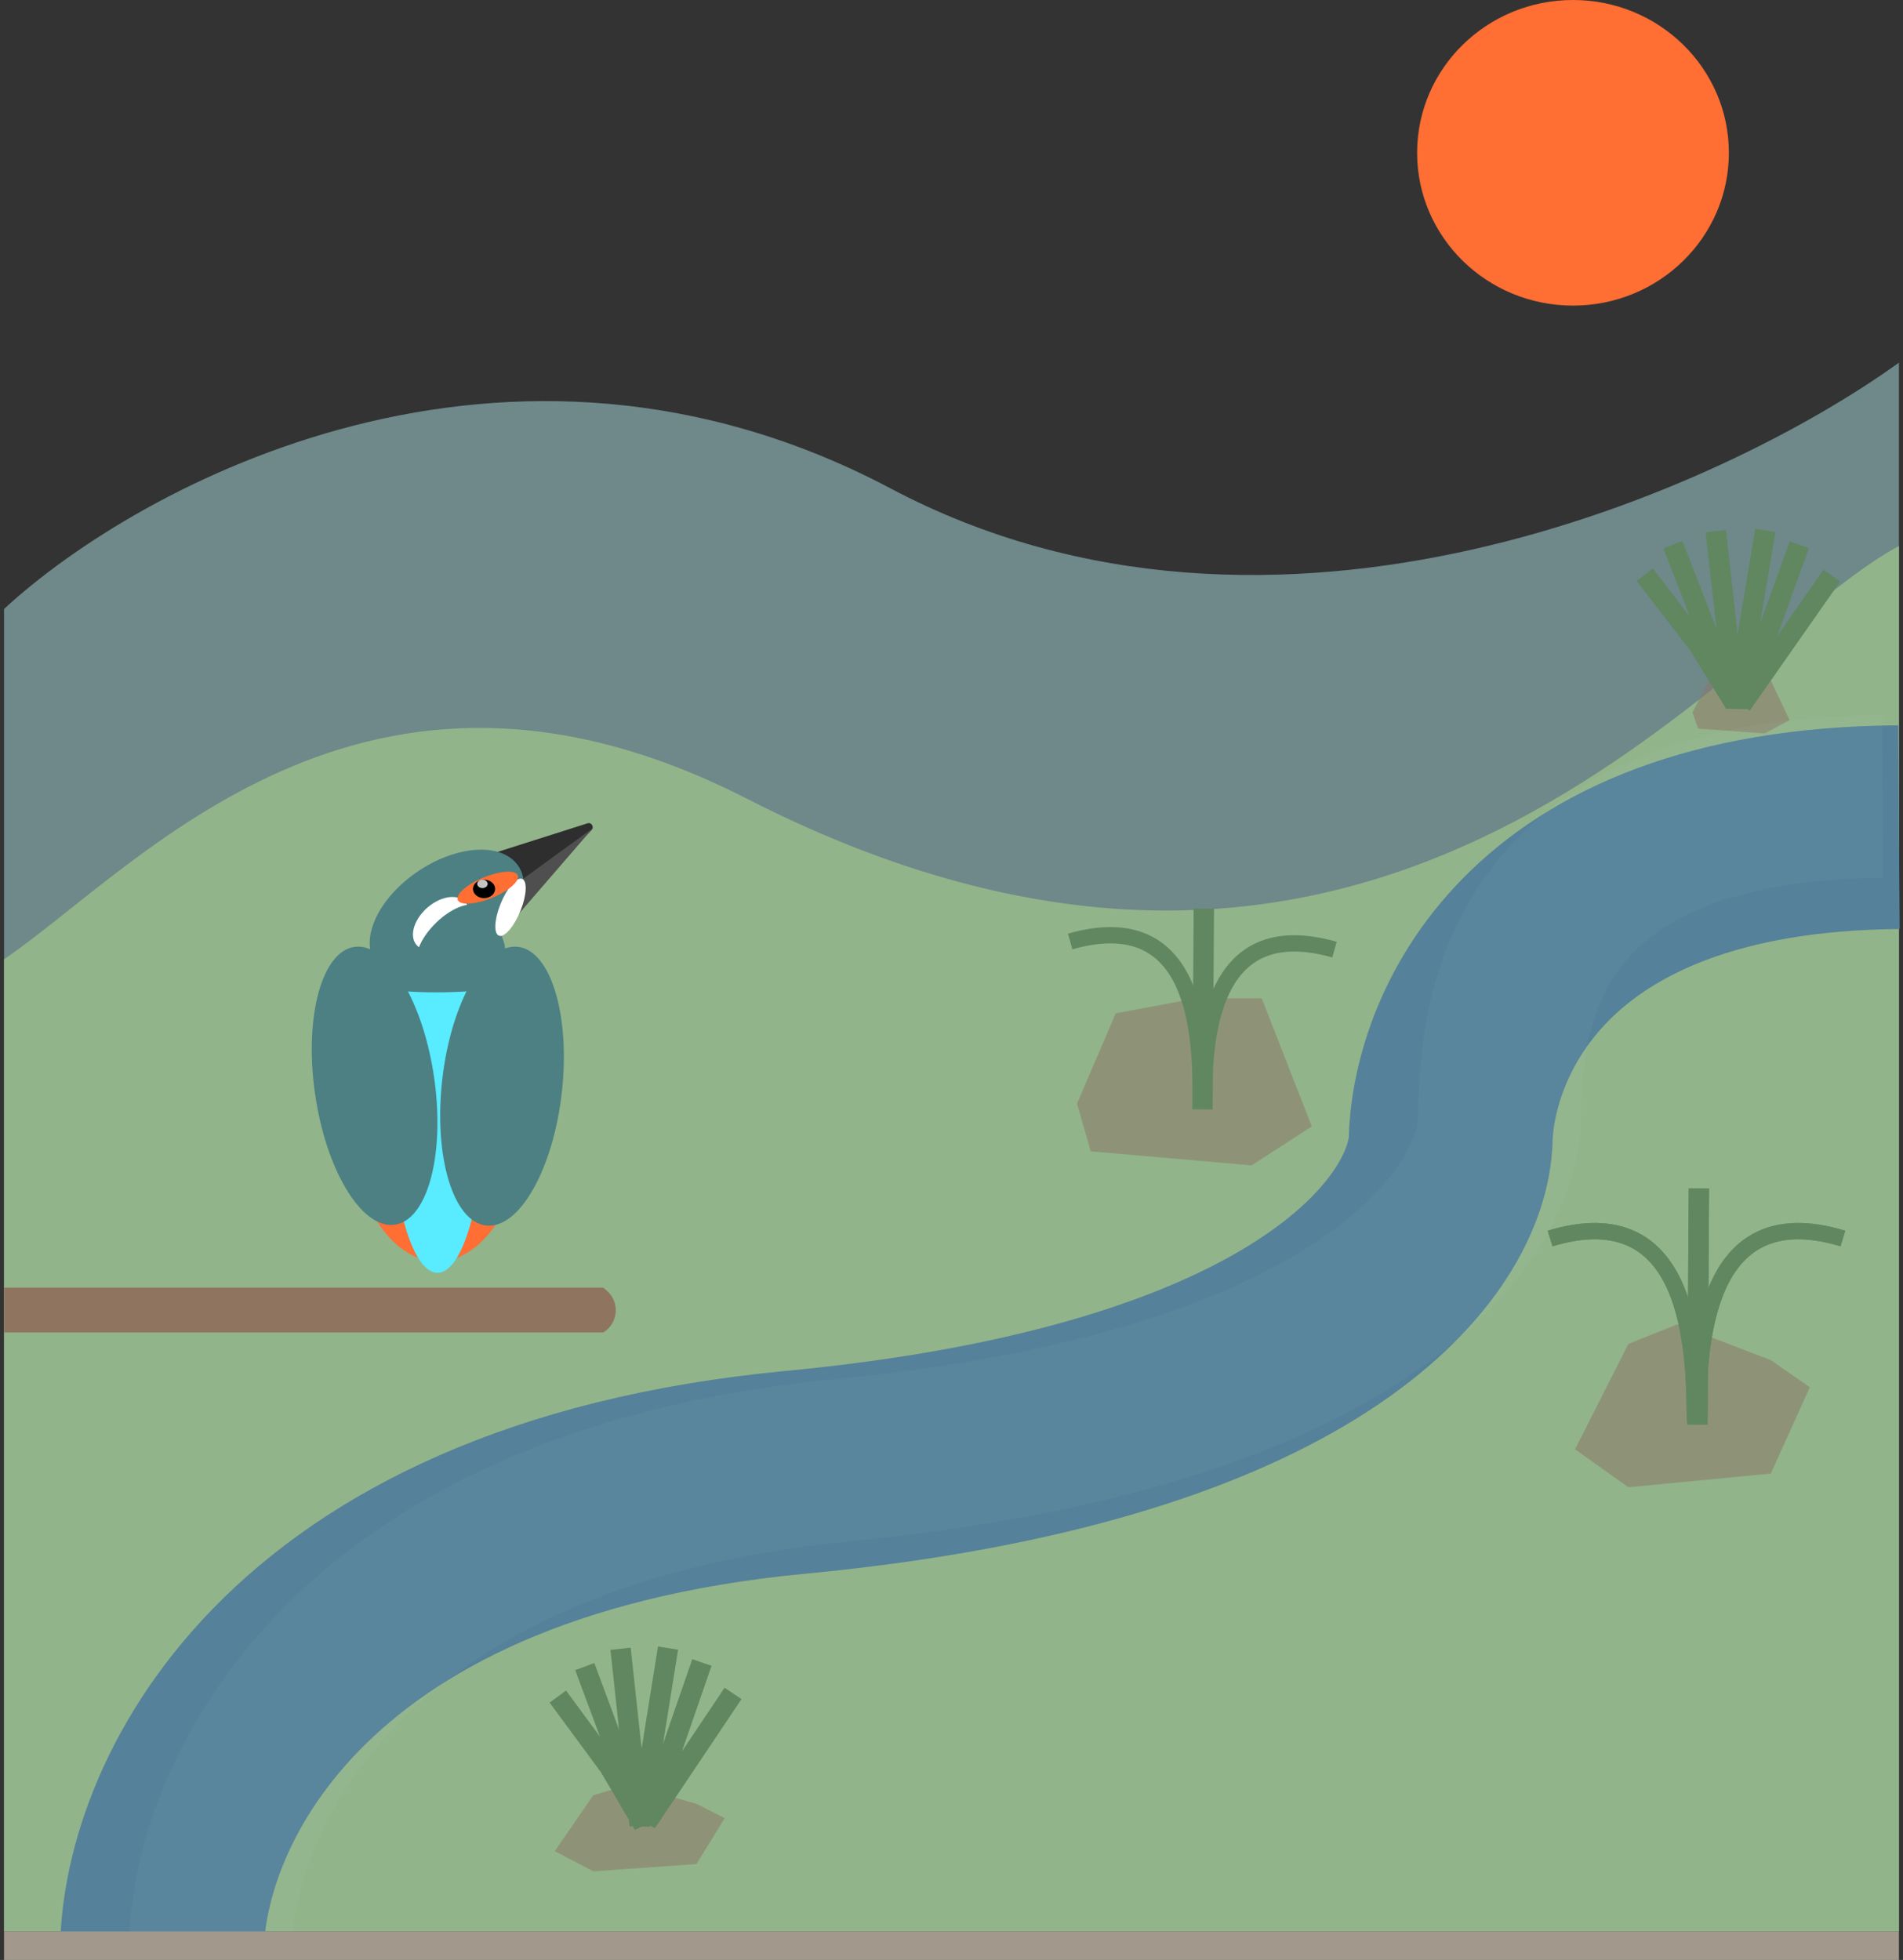 <svg width="467" height="481" viewBox="0 0 467 481" fill="none" xmlns="http://www.w3.org/2000/svg">
<rect x="0" y="0" width="467" height="481" fill="#333333" stroke="none"/>
<ellipse cx="386.016" cy="37.5" rx="38.254" ry="37.5" fill="#FF6E33"/>
<path d="M218.578 119.879C124.267 69.947 34.224 118.784 0.992 149.444V474H466.001V89C422.823 120.098 312.89 169.811 218.578 119.879Z" fill="#8CB1B5" fill-opacity="0.67"/>
<path d="M183.324 196.027C88.933 147.784 34.09 212.868 1 235.407V474H466V134C423.008 156.861 340.577 276.399 183.324 196.027Z" fill="#92B48A"/>
<path d="M144.196 202.045C145.18 201.732 145.883 202.987 145.145 203.738L126.058 223.173C125.598 223.642 124.845 223.546 124.528 222.979L118.169 211.636C117.851 211.07 118.137 210.332 118.75 210.137L144.196 202.045Z" fill="#2E2E2E"/>
<path d="M145.479 203.248L126.372 225.372L122.012 220.279L145.479 203.248Z" fill="#504F4F"/>
<ellipse cx="108.973" cy="261.978" rx="23.477" ry="35.315" fill="#4C8083"/>
<ellipse cx="107.359" cy="273.618" rx="21.589" ry="35.928" fill="#FF6E33"/>
<ellipse rx="12.831" ry="18.679" transform="matrix(0.785 0.619 -0.712 0.703 107.357 239.816)" fill="#4C8083"/>
<ellipse cx="107.36" cy="271.942" rx="11.395" ry="40.422" fill="#59EBFF"/>
<ellipse rx="14.75" ry="34.43" transform="matrix(0.995 -0.104 0.137 0.991 91.928 266.471)" fill="#4C8083"/>
<ellipse rx="14.75" ry="34.411" transform="matrix(0.995 0.104 -0.112 0.994 123.197 266.561)" fill="#4C8083"/>
<ellipse rx="12.834" ry="21.072" transform="matrix(0.71 0.705 -0.787 0.617 109.651 224.363)" fill="#4C8083"/>
<ellipse rx="20.462" ry="3.457" transform="matrix(1 -0.016 -0.015 1 109.005 240.064)" fill="#4C8083"/>
<ellipse rx="2.595" ry="7.523" transform="matrix(0.955 0.296 -0.37 0.929 125.285 222.661)" fill="white"/>
<ellipse rx="5.197" ry="7.915" transform="matrix(0.807 0.591 -0.686 0.728 108.2 226.657)" fill="white"/>
<ellipse rx="5.007" ry="10.338" transform="matrix(0.807 0.591 -0.686 0.728 110.393 230.084)" fill="#4C8083"/>
<ellipse rx="2.724" ry="7.952" transform="matrix(0.481 0.877 -0.92 0.392 119.705 217.844)" fill="#FF6E33"/>
<ellipse cx="118.785" cy="218.147" rx="2.723" ry="2.26" fill="black"/>
<ellipse cx="118.395" cy="216.916" rx="1.281" ry="1.029" fill="#C4C4C4"/>
<path d="M273.804 248.671L293.55 245L309.64 245L321.926 276.443L307.136 286L267.667 282.553L264.297 270.83L273.804 248.671Z" fill="#8B796A" fill-opacity="0.55"/>
<path d="M419.262 167.253L427.433 166L434.091 166L439.175 176.736L433.055 180L416.723 178.823L415.328 174.82L419.262 167.253Z" fill="#8B796A" fill-opacity="0.55"/>
<path d="M434.552 333.788L411.635 325L399.606 329.807L386.511 355.676L399.606 365L434.552 361.637L444.141 340.455L434.552 333.788Z" fill="#8B796A" fill-opacity="0.55"/>
<path d="M170.912 442.669L154.317 438L145.606 440.554L136.124 454.298L145.606 459.252L170.912 457.465L177.855 446.211L170.912 442.669Z" fill="#8B796A" fill-opacity="0.55"/>
<path d="M39.752 480C39.263 445.422 69.663 373.279 195.174 361.332C320.685 349.384 354.339 304.451 355.968 280.502C356.294 256.419 374.901 203.646 466.004 203" stroke="#55819A" stroke-width="50"/>
<path d="M51.576 479.916C51.087 444.481 81.502 370.551 207.073 358.308C332.644 346.064 366.314 300.017 367.944 275.475C368.27 250.795 370.881 196.162 462.027 195.5" stroke="#BAE4E7" stroke-opacity="0.04" stroke-width="40"/>
<path d="M416.914 291.686L416.552 349.615" stroke="#618760" stroke-width="5"/>
<path d="M416.914 291.686L416.552 349.615" stroke="#618760" stroke-width="5"/>
<path d="M416.714 348.695C416.828 331.169 417.626 293.475 452.248 303.943" stroke="#618760" stroke-width="4"/>
<path d="M416.714 348.695C416.828 331.169 417.626 293.475 452.248 303.943" stroke="#618760" stroke-width="4"/>
<path d="M415.934 348.695C415.821 331.169 415.023 293.475 380.401 303.943" stroke="#618760" stroke-width="4"/>
<path d="M415.934 348.695C415.821 331.169 415.023 293.475 380.401 303.943" stroke="#618760" stroke-width="4"/>
<path d="M295.426 223L295.099 272.262" stroke="#618760" stroke-width="5"/>
<path d="M295.412 271.111C295.515 256.207 296.235 224.153 327.491 233.055" stroke="#618760" stroke-width="4"/>
<path d="M294.701 269.111C294.598 254.207 293.878 222.153 262.622 231.055" stroke="#618760" stroke-width="4"/>
<rect x="0.992" y="474" width="465.009" height="7" fill="#A2998C"/>
<path d="M0.992 316H148.046L148.938 316.778C152.181 319.607 151.731 324.775 148.046 327V327H0.992V316Z" fill="#8F745F"/>
<path d="M410.534 133.682L425.63 172.508L416.844 158.209L403.626 141.043" stroke="#618760" stroke-width="5"/>
<path d="M433.219 130.175L425.938 173.643L421.043 130.338" stroke="#618760" stroke-width="5"/>
<path d="M449.54 141.267L427.365 172.944L441.562 133.683" stroke="#618760" stroke-width="5"/>
<path d="M143.5 409.001L157.948 447.827L149.539 433.528L136.888 416.362" stroke="#618760" stroke-width="5"/>
<path d="M163.942 404.456L156.973 447.924L152.287 404.619" stroke="#618760" stroke-width="5"/>
<path d="M179.89 415.584L158.664 447.262L172.254 408" stroke="#618760" stroke-width="5"/>
</svg>
